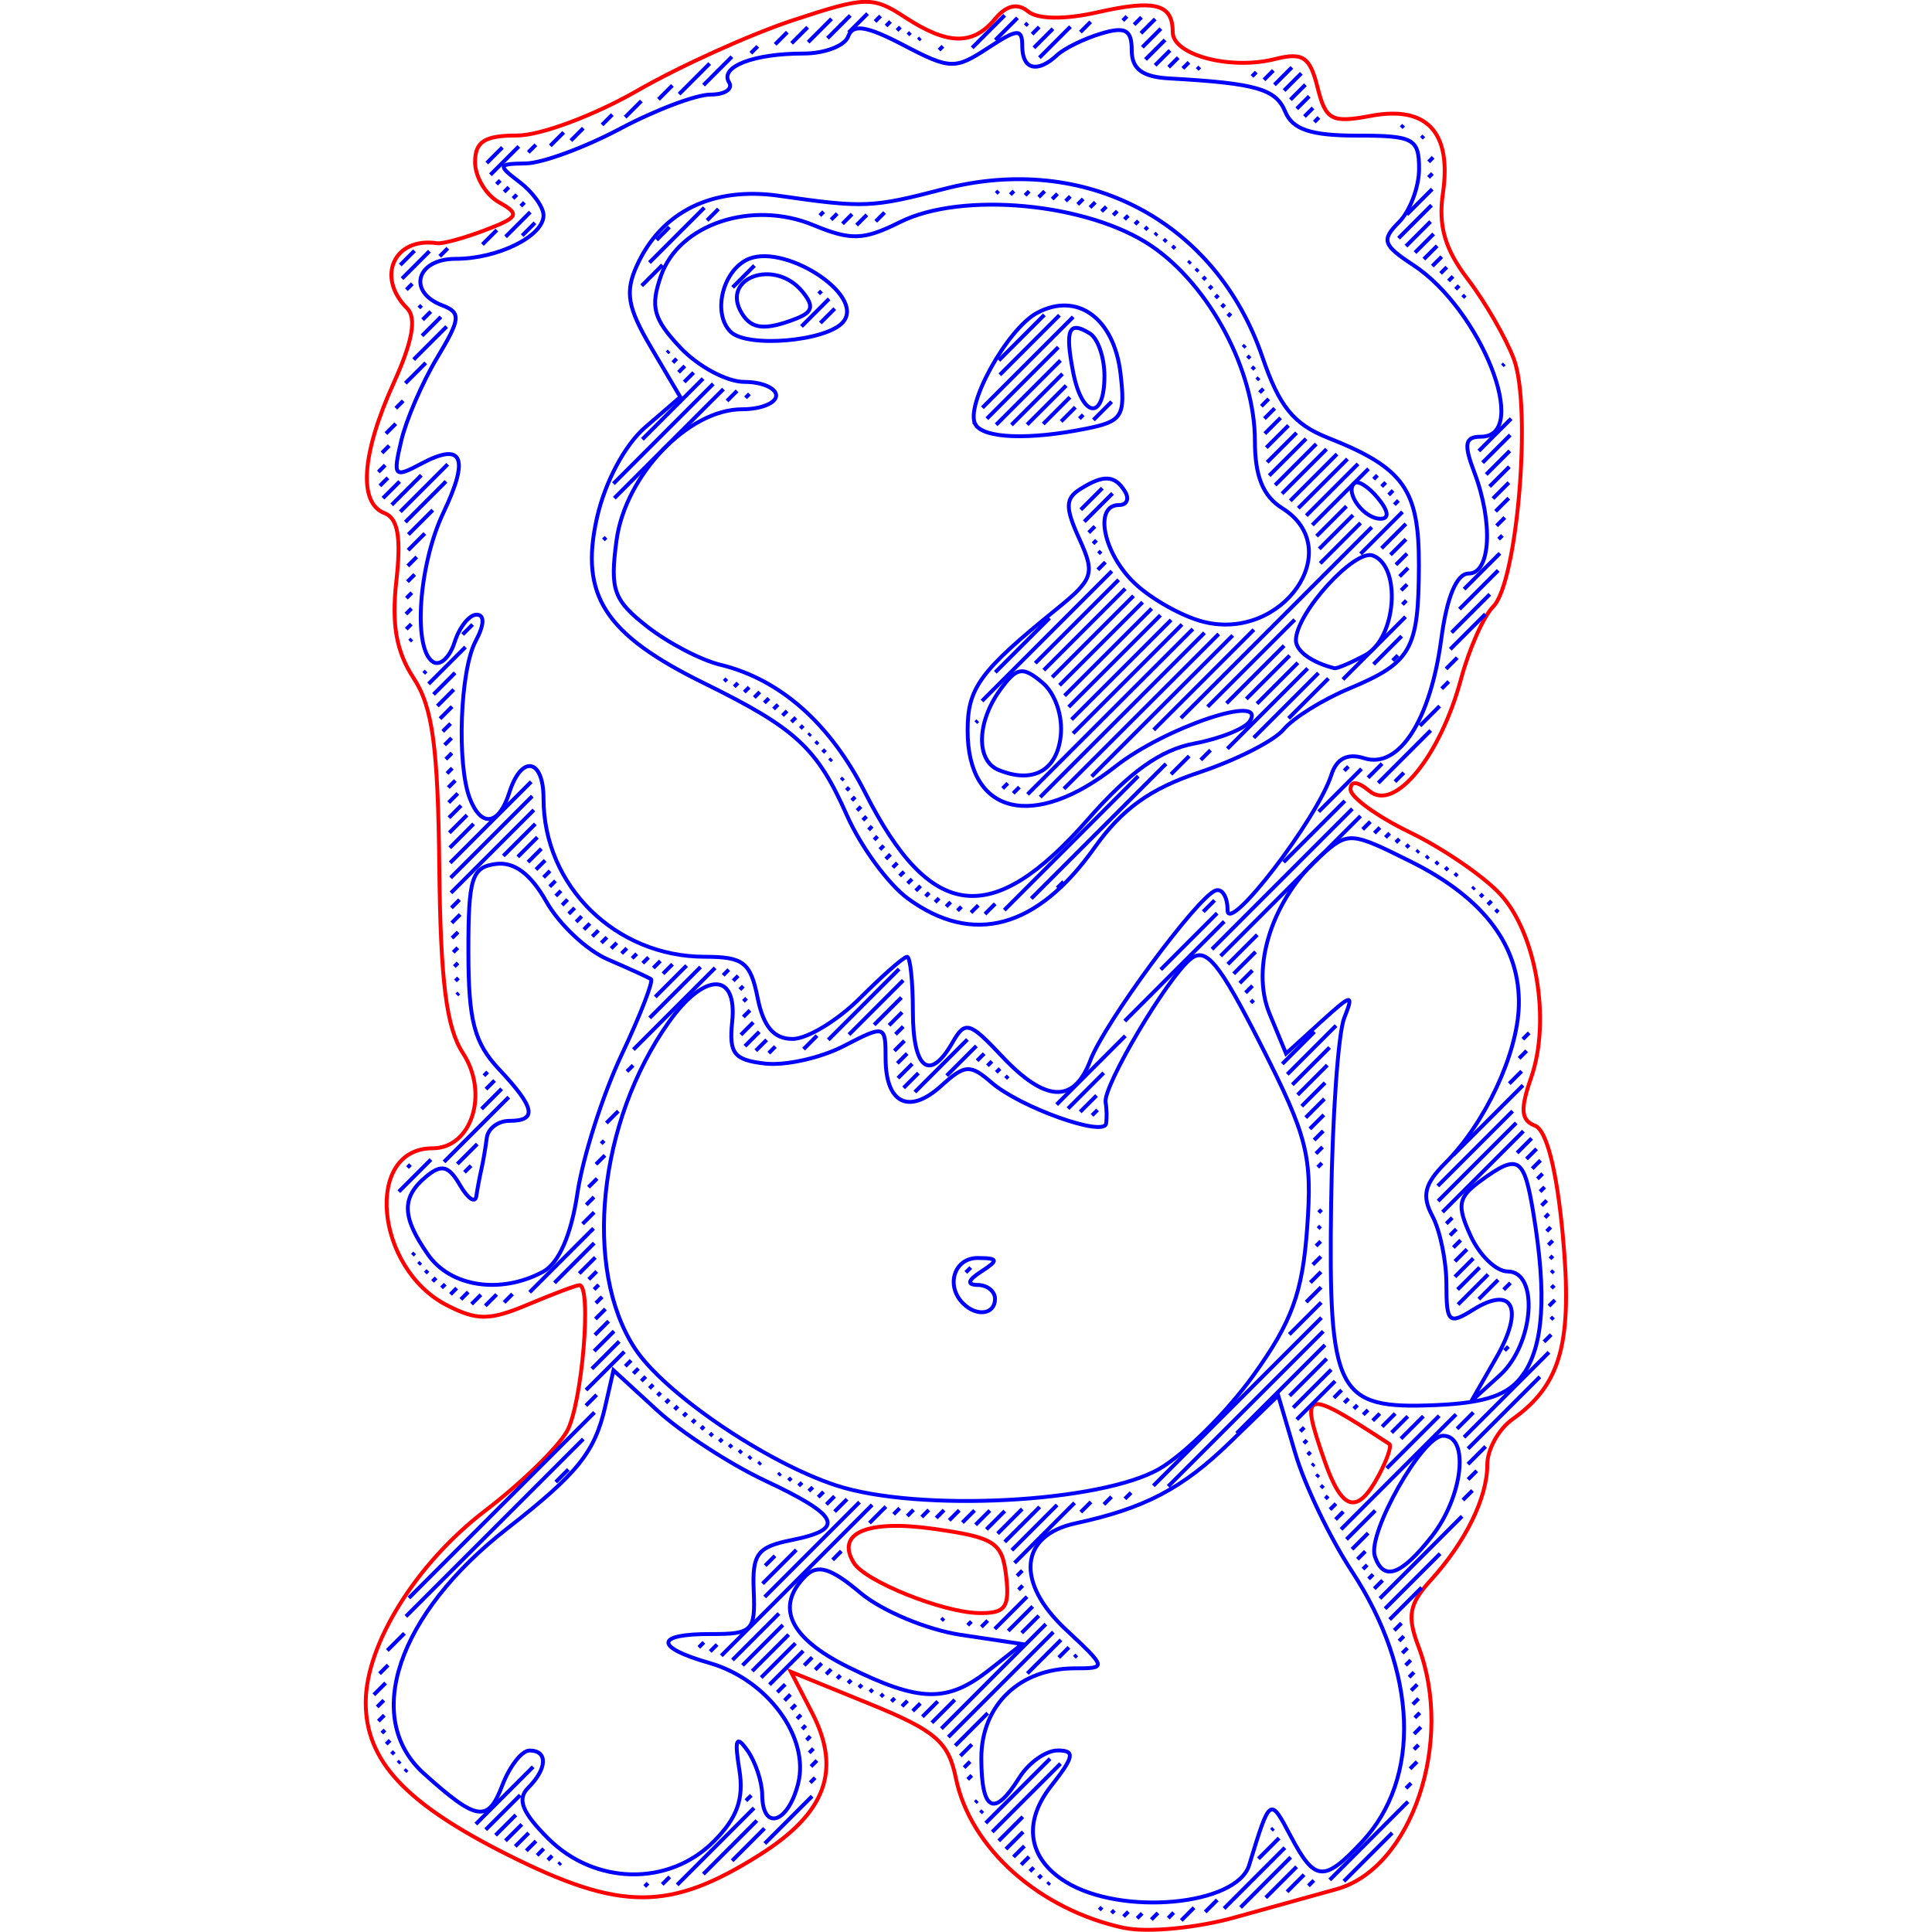 <?xml version="1.0" encoding="UTF-8" standalone="no"?>
<!-- Created with Inkscape (http://www.inkscape.org/) -->

<svg
   xmlns:dc="http://purl.org/dc/elements/1.1/"
   xmlns:cc="http://creativecommons.org/ns#"
   xmlns:rdf="http://www.w3.org/1999/02/22-rdf-syntax-ns#"
   xmlns:svg="http://www.w3.org/2000/svg"
   xmlns="http://www.w3.org/2000/svg"
   xmlns:sodipodi="http://sodipodi.sourceforge.net/DTD/sodipodi-0.dtd"
   xmlns:inkscape="http://www.inkscape.org/namespaces/inkscape"
   width="50mm"
   height="50mm"
   viewBox="0 0 50 50"
   version="1.1"
   id="svg1586"
   inkscape:version="0.92.2 2405546, 2018-03-11"
   sodipodi:docname="50.svg">
  <sodipodi:namedview
     id="base"
     pagecolor="#ffffff"
     bordercolor="#666666"
     borderopacity="1.0"
     inkscape:pageopacity="0.0"
     inkscape:pageshadow="2"
     inkscape:zoom="3.3031093"
     inkscape:cx="76.67908"
     inkscape:cy="68.979071"
     inkscape:document-units="mm"
     inkscape:current-layer="layer1"
     showgrid="false"
     inkscape:window-width="1366"
     inkscape:window-height="703"
     inkscape:window-x="0"
     inkscape:window-y="0"
     inkscape:window-maximized="1" />
  <defs
     id="defs1580" />
  <g
     transform="translate(0,-247)"
     id="layer1"
     inkscape:groupmode="layer"
     inkscape:label="Layer 1">
    <g
       id="g940"
       transform="translate(-4.708,-3.0805389e-4)">
      <path
         id="path916"
         d="m 33.822,296.9 c -2.205,-0.467 -4.005,-2.064 -4.377,-3.885 -0.192,-0.94 -0.525,-1.226 -2.247,-1.926 l -2.021,-0.822 0.545,1.055 c 0.769,1.488 0.363,2.596 -1.348,3.677 -2.329,1.471 -3.6,1.472 -6.526,0.003 -2.651,-1.331 -3.675,-2.429 -3.675,-3.941 0,-1.504 1.308,-3.602 3.096,-4.967 0.926,-0.706 1.877,-1.631 2.113,-2.054 0.389,-0.695 0.649,-3.78 0.319,-3.78 -0.075,0 -0.669,0.224 -1.321,0.498 -1.002,0.422 -1.327,0.424 -2.115,0.017 -1.855,-0.96 -2.133,-4.057 -0.364,-4.057 1.015,0 1.468,-1.42 0.787,-2.464 -0.427,-0.654 -0.579,-1.846 -0.611,-4.812 -0.034,-3.113 -0.173,-4.142 -0.665,-4.893 -0.449,-0.685 -0.573,-1.387 -0.446,-2.517 0.127,-1.128 0.041,-1.619 -0.309,-1.753 -0.682,-0.262 -0.591,-1.535 0.241,-3.369 0.486,-1.073 0.596,-1.681 0.346,-1.93 -0.812,-0.813 -0.335,-1.851 0.774,-1.685 0.139,0.021 0.697,-0.131 1.239,-0.337 0.874,-0.332 0.915,-0.415 0.366,-0.722 -0.341,-0.191 -0.62,-0.658 -0.62,-1.038 0,-0.535 0.245,-0.691 1.091,-0.691 0.6,0 1.994,-0.52 3.098,-1.155 1.104,-0.635 2.915,-1.455 4.025,-1.823 1.886,-0.624 2.077,-0.63 2.908,-0.085 1.106,0.725 1.761,0.738 2.334,0.047 0.294,-0.354 0.582,-0.421 0.852,-0.197 0.25,0.207 0.944,0.218 1.792,0.026 1.501,-0.339 1.955,-0.22 1.955,0.512 0,0.592 1.491,0.987 2.64,0.698 0.73,-0.183 0.908,-0.065 1.108,0.732 0.213,0.85 0.36,0.928 1.382,0.736 1.449,-0.272 2.095,0.424 1.862,2.008 -0.123,0.84 0.051,1.442 0.643,2.218 0.447,0.586 0.983,1.514 1.191,2.062 0.471,1.239 0.093,5.787 -0.532,6.413 -0.247,0.247 -0.622,1.09 -0.833,1.874 -0.537,1.996 -1.715,3.442 -2.364,2.903 -0.312,-0.259 -0.495,-0.275 -0.495,-0.045 0,0.201 0.69,0.7 1.534,1.109 0.844,0.409 1.892,1.124 2.33,1.591 0.941,1.003 1.327,3.274 0.809,4.761 -0.286,0.82 -0.263,1.101 0.101,1.241 0.299,0.115 0.561,1.14 0.717,2.814 0.261,2.789 -0.037,3.886 -1.3,4.783 -0.359,0.255 -0.652,0.783 -0.652,1.174 0,0.858 -0.558,1.996 -1.472,3.002 -0.552,0.608 -0.608,0.919 -0.31,1.705 0.935,2.46 -0.176,5.747 -2.124,6.282 -0.481,0.132 -1.671,0.462 -2.644,0.734 -0.974,0.271 -2.248,0.392 -2.832,0.269 z"
         style="fill:none;stroke:#ff0000;stroke-width:0.1;stroke-miterlimit:4;stroke-dasharray:none"
         inkscape:connector-curvature="0" />
      <path
         id="path914"
         d="m 37.036,295.268 c 0.541,-1.769 0.537,-1.766 1.073,-0.752 0.626,1.185 0.86,1.205 1.841,0.16 1.55,-1.651 1.448,-4.414 -0.259,-7.016 -0.562,-0.856 -1.22,-2.229 -1.462,-3.051 l -0.441,-1.494 -1.246,1.21 c -1.235,1.2 -2.208,1.71 -4.005,2.1 -1.441,0.313 -1.552,1.526 -0.251,2.742 1.067,0.997 1.07,1.01 0.236,1.01 -1.425,0 -2.417,0.953 -2.417,2.322 0,1.379 0.331,1.551 0.98,0.511 0.243,-0.39 0.691,-0.708 0.996,-0.708 0.458,0 0.429,0.159 -0.172,0.923 -0.739,0.94 -0.596,1.875 0.38,2.478 1.438,0.889 4.427,0.615 4.748,-0.435 z"
         style="fill:none;stroke:#0000ff;stroke-width:0.1;stroke-miterlimit:4;stroke-dasharray:none"
         inkscape:connector-curvature="0" />
      <path
         id="path912"
         d="m 23.178,294.659 c 0.609,-0.609 0.786,-1.105 0.664,-1.859 -0.129,-0.797 -0.081,-0.909 0.21,-0.497 0.207,0.292 0.379,0.81 0.382,1.151 0.008,0.948 0.671,0.737 0.93,-0.296 0.301,-1.198 -0.793,-2.688 -2.288,-3.117 -1.44,-0.413 -1.424,-0.756 0.036,-0.752 1.065,0.003 1.147,-0.079 1.102,-1.111 -0.042,-0.961 0.092,-1.143 0.974,-1.319 1.414,-0.283 1.264,-0.626 -0.674,-1.537 -0.917,-0.431 -2.176,-1.251 -2.798,-1.821 l -1.131,-1.038 -0.214,0.936 c -0.271,1.187 -0.708,1.731 -2.549,3.169 -2.826,2.207 -3.737,4.896 -2.145,6.33 1.371,1.235 1.66,1.28 2.028,0.313 0.19,-0.499 0.508,-0.907 0.707,-0.907 0.478,0 0.462,0.468 -0.035,0.964 -0.294,0.294 -0.16,0.635 0.515,1.31 1.208,1.209 3.123,1.245 4.285,0.082 z"
         style="fill:none;stroke:#0000ff;stroke-width:0.1;stroke-miterlimit:4;stroke-dasharray:none"
         inkscape:connector-curvature="0" />
      <path
         id="path910"
         d="m 30.311,290.217 0.85,-0.669 -1.589,-0.238 c -0.874,-0.131 -2.042,-0.62 -2.597,-1.087 -0.763,-0.643 -1.108,-0.749 -1.418,-0.439 -0.796,0.796 -0.42,1.606 1.095,2.356 1.856,0.919 2.57,0.934 3.659,0.077 z"
         style="fill:none;stroke:#0000ff;stroke-width:0.1;stroke-miterlimit:4;stroke-dasharray:none"
         inkscape:connector-curvature="0" />
      <path
         id="path908"
         d="m 30.747,287.789 c -0.101,-0.873 -0.29,-0.997 -1.872,-1.222 -1.725,-0.245 -2.548,0.106 -2.068,0.883 0.294,0.476 2.299,1.28 3.232,1.296 0.688,0.012 0.802,-0.143 0.708,-0.958 z"
         style="fill:none;stroke:#ff0000;stroke-width:0.1;stroke-miterlimit:4;stroke-dasharray:none"
         inkscape:connector-curvature="0" />
      <path
         id="path906"
         d="m 41.761,286.764 c 0.809,-1.029 0.986,-2.61 0.291,-2.606 -0.535,0.004 -1.961,2.525 -1.763,3.118 0.22,0.659 0.675,0.501 1.472,-0.512 z"
         style="fill:none;stroke:#0000ff;stroke-width:0.1;stroke-miterlimit:4;stroke-dasharray:none"
         inkscape:connector-curvature="0" />
      <path
         id="path904"
         d="m 34.72,285.009 c 0.655,-0.383 1.748,-1.472 2.429,-2.419 0.995,-1.387 1.267,-2.131 1.388,-3.808 0.135,-1.868 0.011,-2.36 -1.189,-4.726 -1.093,-2.154 -1.431,-2.566 -1.834,-2.232 -0.618,0.513 -2.266,3.299 -2.193,3.706 0.03,0.166 0.035,0.413 0.012,0.549 -0.06,0.353 -2.225,-0.423 -2.963,-1.061 -0.556,-0.481 -0.69,-0.472 -1.305,0.085 -0.836,0.757 -1.438,0.456 -1.438,-0.718 0,-0.861 -0.016,-0.865 -1.086,-0.312 -0.597,0.309 -1.513,0.512 -2.036,0.452 -0.804,-0.093 -0.934,-0.259 -0.848,-1.084 0.135,-1.293 -0.715,-1.289 -1.637,0.007 -1.833,2.576 -2.231,6.388 -0.881,8.45 0.759,1.159 3.392,2.951 5.212,3.546 2.124,0.695 6.855,0.449 8.37,-0.436 z"
         style="fill:none;stroke:#0000ff;stroke-width:0.1;stroke-miterlimit:4;stroke-dasharray:none"
         inkscape:connector-curvature="0" />
      <path
         id="path902"
         d="m 29.632,280.732 c -0.461,-0.461 -0.227,-1.181 0.384,-1.175 0.529,0.005 0.542,0.055 0.089,0.349 -0.354,0.229 -0.384,0.345 -0.089,0.349 0.243,0.003 0.443,0.165 0.443,0.36 0,0.403 -0.474,0.471 -0.826,0.118 z"
         style="fill:none;stroke:#0000ff;stroke-width:0.1;stroke-miterlimit:4;stroke-dasharray:none"
         inkscape:connector-curvature="0" />
      <path
         id="path900"
         d="m 40.387,285.188 c 0.217,-0.406 0.342,-0.773 0.278,-0.816 -2.224,-1.458 -2.327,-1.431 -1.676,0.439 0.453,1.3 0.847,1.406 1.398,0.377 z"
         style="fill:none;stroke:#ff0000;stroke-width:0.1;stroke-miterlimit:4;stroke-dasharray:none"
         inkscape:connector-curvature="0" />
      <path
         id="path898"
         d="m 44.123,282.582 c 0.534,-0.763 0.618,-2.069 0.269,-4.181 -0.242,-1.467 -0.388,-1.556 -1.373,-0.836 -0.578,0.423 -0.614,0.623 -0.252,1.417 0.232,0.508 0.663,0.924 0.96,0.924 0.819,0 0.678,1.889 -0.201,2.685 l -0.739,0.669 0.644,-1.123 c 0.73,-1.272 0.434,-1.886 -0.598,-1.241 -0.63,0.394 -0.692,0.335 -0.692,-0.657 0,-0.599 -0.163,-1.393 -0.362,-1.766 -0.281,-0.526 -0.206,-0.833 0.335,-1.375 1.03,-1.031 1.866,-2.818 1.901,-4.065 0.043,-1.533 -0.889,-2.782 -2.78,-3.727 -1.576,-0.787 -1.633,-0.791 -2.351,-0.152 -1.248,1.112 -1.819,2.877 -1.32,4.081 l 0.427,1.032 0.892,-0.812 c 0.817,-0.743 0.869,-0.752 0.612,-0.104 -0.154,0.39 -0.306,2.541 -0.337,4.781 -0.069,4.952 0.135,5.344 2.716,5.232 1.294,-0.056 1.882,-0.262 2.248,-0.785 z"
         style="fill:none;stroke:#0000ff;stroke-width:0.1;stroke-miterlimit:4;stroke-dasharray:none"
         inkscape:connector-curvature="0" />
      <path
         id="path896"
         d="m 18.757,279.916 c 0.413,-0.221 0.733,-0.95 0.895,-2.037 0.139,-0.931 0.652,-2.539 1.14,-3.574 0.488,-1.035 0.832,-1.919 0.763,-1.965 -0.069,-0.046 -0.57,-0.274 -1.115,-0.509 -0.544,-0.234 -1.261,-0.908 -1.593,-1.497 -0.406,-0.72 -0.835,-1.039 -1.311,-0.974 -0.622,0.085 -0.708,0.364 -0.706,2.284 0.002,1.777 0.151,2.346 0.797,3.033 0.929,0.989 0.997,1.331 0.263,1.331 -0.292,0 -0.555,0.199 -0.585,0.443 -0.03,0.243 -0.091,0.602 -0.136,0.797 -0.045,0.195 -0.105,0.514 -0.134,0.708 -0.028,0.195 -0.219,0.066 -0.423,-0.285 -0.294,-0.505 -0.477,-0.552 -0.874,-0.222 -0.647,0.537 -0.635,1.047 0.049,2.023 0.585,0.836 1.877,1.029 2.971,0.443 z"
         style="fill:none;stroke:#0000ff;stroke-width:0.1;stroke-miterlimit:4;stroke-dasharray:none"
         inkscape:connector-curvature="0" />
      <path
         id="path894"
         d="m 32.925,274.445 c 0.368,-0.97 2.76,-4.217 3.238,-4.397 0.172,-0.065 0.314,0.162 0.314,0.505 0,0.662 2.324,-2.366 2.687,-3.501 0.135,-0.423 0.419,-0.566 0.852,-0.428 0.895,0.284 1.713,-0.982 1.992,-3.086 0.145,-1.091 0.398,-1.695 0.71,-1.695 0.569,0 0.639,-1.32 0.14,-2.633 -0.274,-0.721 -0.237,-0.908 0.177,-0.908 1.3,0 0.001,-3.293 -1.753,-4.443 -0.786,-0.515 -0.831,-0.647 -0.371,-1.107 0.287,-0.287 0.522,-0.909 0.522,-1.382 0,-0.784 -0.142,-0.86 -1.605,-0.86 -1.195,0 -1.669,-0.158 -1.859,-0.62 -0.241,-0.588 -0.75,-0.734 -2.998,-0.86 -0.701,-0.039 -0.974,-0.243 -0.974,-0.728 0,-0.533 -0.165,-0.623 -0.797,-0.432 -0.438,0.132 -0.948,0.382 -1.133,0.555 -0.509,0.476 -0.903,0.378 -0.903,-0.225 0,-0.47 -0.115,-0.464 -0.898,0.049 -0.843,0.553 -0.975,0.548 -2.174,-0.08 -0.956,-0.501 -1.316,-0.557 -1.433,-0.226 -0.086,0.243 -0.608,0.443 -1.16,0.443 -1.292,0 -2.173,0.342 -1.924,0.745 0.108,0.174 -0.108,0.317 -0.48,0.317 -0.372,0 -1.425,0.398 -2.341,0.885 -0.916,0.487 -2.015,0.891 -2.442,0.897 -0.722,0.011 -0.733,0.045 -0.158,0.482 0.341,0.259 0.62,0.647 0.62,0.862 0,0.54 -1.184,1.125 -2.278,1.125 -1.009,0 -1.256,0.853 -0.348,1.202 0.497,0.191 0.482,0.344 -0.132,1.366 -0.38,0.633 -0.797,1.598 -0.925,2.144 -0.218,0.925 -0.183,0.965 0.516,0.591 1.073,-0.574 1.258,-0.166 0.576,1.266 -0.644,1.352 -0.795,3.537 -0.266,3.864 0.181,0.112 0.43,-0.118 0.555,-0.51 0.124,-0.392 0.381,-0.714 0.569,-0.714 0.213,0 0.204,0.26 -0.024,0.685 -0.402,0.751 -0.492,3.18 -0.152,4.067 0.295,0.769 0.754,0.703 1.024,-0.148 0.313,-0.986 0.885,-0.887 0.885,0.154 0,2.26 1.865,4.092 4.169,4.095 1.005,0.001 1.188,0.143 1.372,1.064 0.149,0.745 0.419,1.063 0.903,1.063 0.38,0 1.169,-0.478 1.753,-1.063 0.584,-0.584 1.129,-1.063 1.212,-1.063 0.082,0 0.15,0.638 0.15,1.417 0,1.495 0.435,1.832 1.028,0.797 0.325,-0.566 0.435,-0.535 1.271,0.354 1.129,1.201 1.866,1.239 2.292,0.118 z"
         style="fill:none;stroke:#0000ff;stroke-width:0.1;stroke-miterlimit:4;stroke-dasharray:none"
         inkscape:connector-curvature="0" />
      <path
         id="path892"
         d="m 28.209,270.258 c -0.509,-0.371 -1.221,-1.341 -1.582,-2.155 -0.776,-1.751 -1.315,-2.249 -3.709,-3.427 -2.558,-1.259 -3.211,-2.268 -2.762,-4.269 0.208,-0.93 0.722,-1.894 1.255,-2.353 l 0.903,-0.779 -0.754,-1.279 c -0.613,-1.039 -0.682,-1.437 -0.369,-2.124 0.638,-1.402 1.967,-2.052 3.687,-1.803 2.185,0.315 2.4,0.306 4.246,-0.175 3.67,-0.958 7.055,0.826 8.256,4.35 0.433,1.271 0.809,1.736 1.686,2.083 1.974,0.781 2.368,1.333 2.363,3.307 -0.007,2.183 -0.194,2.513 -1.805,3.187 -0.69,0.288 -1.454,0.764 -1.696,1.057 -0.243,0.293 -1.224,0.792 -2.181,1.11 -1.271,0.422 -2.003,0.949 -2.716,1.954 -1.482,2.088 -3.14,2.541 -4.819,1.318 z"
         style="fill:none;stroke:#0000ff;stroke-width:0.1;stroke-miterlimit:4;stroke-dasharray:none"
         inkscape:connector-curvature="0" />
      <path
         id="path890"
         d="m 32.864,268.205 c 1.075,-1.224 1.88,-1.8 2.748,-1.962 0.675,-0.127 1.325,-0.389 1.444,-0.582 0.449,-0.726 -2.201,0.168 -3.479,1.174 -2.119,1.668 -3.827,1.254 -3.827,-0.928 0,-1.105 0.312,-1.532 2.288,-3.132 0.972,-0.787 1.016,-0.922 0.601,-1.833 -0.364,-0.799 -0.362,-1.038 0.013,-1.276 0.612,-0.389 0.905,-0.376 1.169,0.051 0.12,0.195 0.05,0.354 -0.156,0.354 -0.663,0 -0.4,1.27 0.422,2.037 0.438,0.409 1.236,0.853 1.773,0.986 2.051,0.509 3.712,-1.892 2.033,-2.941 -0.499,-0.312 -0.708,-0.826 -0.708,-1.744 0,-1.819 -1.172,-4.024 -2.683,-5.047 -1.638,-1.109 -4.894,-1.417 -6.502,-0.614 -0.942,0.47 -1.266,0.481 -2.242,0.078 -1.585,-0.656 -3.475,-0.029 -3.943,1.308 -0.283,0.808 -0.2,1.117 0.497,1.859 0.46,0.49 1.207,0.891 1.66,0.891 0.453,0 0.823,0.159 0.823,0.354 0,0.195 -0.396,0.354 -0.879,0.354 -1.394,0 -3.026,1.704 -3.253,3.397 -0.171,1.277 -0.078,1.54 0.787,2.221 0.54,0.425 1.394,0.872 1.898,0.994 1.547,0.373 2.842,1.517 3.751,3.312 1.691,3.338 3.274,3.528 5.766,0.689 z"
         style="fill:none;stroke:#0000ff;stroke-width:0.1;stroke-miterlimit:4;stroke-dasharray:none"
         inkscape:connector-curvature="0" />
      <path
         id="path888"
         d="m 29.954,257.989 c -0.289,-0.468 0.817,-2.475 1.593,-2.891 1.04,-0.557 1.993,0.136 2.16,1.57 0.129,1.108 0.048,1.238 -0.89,1.426 -1.483,0.297 -2.642,0.254 -2.864,-0.105 z"
         style="fill:none;stroke:#0000ff;stroke-width:0.1;stroke-miterlimit:4;stroke-dasharray:none"
         inkscape:connector-curvature="0" />
      <path
         id="path886"
         d="m 33.291,256.728 c 0,-0.475 -0.17,-0.97 -0.378,-1.098 -0.546,-0.338 -0.646,-0.111 -0.435,0.989 0.232,1.206 0.813,1.284 0.813,0.109 z"
         style="fill:none;stroke:#0000ff;stroke-width:0.1;stroke-miterlimit:4;stroke-dasharray:none"
         inkscape:connector-curvature="0" />
      <path
         id="path884"
         d="m 23.614,255.585 c -0.457,-0.458 -0.229,-1.514 0.401,-1.851 0.921,-0.493 3.101,0.891 2.515,1.597 -0.415,0.501 -2.489,0.682 -2.916,0.254 z"
         style="fill:none;stroke:#0000ff;stroke-width:0.1;stroke-miterlimit:4;stroke-dasharray:none"
         inkscape:connector-curvature="0" />
      <path
         id="path882"
         d="m 25.305,255.249 c 0.44,-0.169 0.477,-0.329 0.163,-0.708 -0.718,-0.866 -2.127,-0.348 -1.559,0.573 0.253,0.409 0.597,0.442 1.396,0.136 z"
         style="fill:none;stroke:#0000ff;stroke-width:0.1;stroke-miterlimit:4;stroke-dasharray:none"
         inkscape:connector-curvature="0" />
      <path
         id="path880"
         d="m 32.158,266.059 c 0.061,-0.528 -0.141,-1.118 -0.481,-1.4 -0.507,-0.421 -0.655,-0.395 -1.08,0.187 -0.612,0.838 -0.636,1.837 -0.05,2.079 0.882,0.364 1.507,0.029 1.611,-0.865 z"
         style="fill:none;stroke:#0000ff;stroke-width:0.1;stroke-miterlimit:4;stroke-dasharray:none"
         inkscape:connector-curvature="0" />
      <path
         id="path878"
         d="m 40.04,263.955 c 0.802,-0.429 0.946,-2.291 0.199,-2.577 -0.47,-0.181 -1.993,1.494 -1.993,2.192 0,0.28 0.41,0.577 0.997,0.724 0.061,0.015 0.42,-0.137 0.797,-0.339 z"
         style="fill:none;stroke:#0000ff;stroke-width:0.1;stroke-miterlimit:4;stroke-dasharray:none"
         inkscape:connector-curvature="0" />
      <path
         id="path1520"
         d="m 40.364,259.886 c -0.246,-0.297 -0.521,-0.467 -0.61,-0.378 -0.246,0.246 0.253,0.918 0.681,0.918 0.235,0 0.208,-0.203 -0.071,-0.54 z"
         style="fill:none;stroke:#0000ff;stroke-width:0.1;stroke-miterlimit:4;stroke-dasharray:none"
         inkscape:connector-curvature="0" />
      <path
         id="path862"
         style="fill:none;stroke:#0000ff;stroke-width:0.1"
         d="m 17.709,250.816 -0.403,0.403 m 0.094,0.305 0.735,-0.735 m -2.7,2.7 -0.369,0.369 m 3.314,-2.915 0.196,-0.196 m -0.922,0.922 -0.097,0.097 m -2.444,2.444 0.709,-0.709 m 3.474,-3.075 -0.347,0.347 m -1.194,1.194 0.121,-0.121 m -1.579,1.579 -0.208,0.208 m -0.864,0.864 0.153,-0.153 m 4.425,-4.026 -0.32,0.32 m -1.498,1.498 0.098,-0.098 m 2.471,-2.072 -0.265,0.265 m -2.103,2.103 0.094,-0.094 m -0.714,0.714 -0.373,0.373 m -1.643,1.643 0.068,-0.068 m 5.687,-5.287 -0.418,0.418 m -3.095,3.095 0.638,-0.638 m -2.574,2.574 -0.211,0.211 m 6.104,-5.704 0.36,-0.36 m -3.556,3.556 -0.331,0.331 m -2.592,2.592 0.488,-0.488 m 6.956,-6.557 -0.791,0.791 m -6.87,6.87 0.853,-0.853 m 7.384,-6.985 -0.735,0.735 m -7.715,7.715 0.526,-0.526 m 8.592,-8.193 -0.178,0.178 m -9.188,9.188 0.191,-0.191 m 9.941,-9.541 -0.315,0.315 m -10.074,10.074 0.256,-0.256 m 10.659,-10.26 -0.415,0.415 m -10.601,10.601 0.187,-0.187 m 11.447,-11.048 -0.605,0.605 m -11.123,11.123 0.177,-0.177 m 12.036,-11.637 -0.589,0.589 m -11.584,11.584 0.207,-0.207 m 12.413,-12.014 -0.49,0.49 m -12.05,12.05 0.431,-0.431 m 12.446,-12.047 -0.142,0.142 m -5.654,5.654 0.332,-0.332 m -6.421,6.421 -0.765,0.765 m 12.792,-12.393 0.114,-0.114 m -4.818,4.818 -1.42,1.42 m -6.448,6.448 1.228,-1.228 m 11.715,-11.315 -0.087,0.087 m -4.916,4.916 0.294,-0.294 m -1.449,1.449 -0.536,0.536 m -6.117,6.117 1.052,-1.052 m 12.018,-11.619 -0.063,0.063 m -12.93,12.93 0.632,-0.632 m 12.619,-12.22 -0.052,0.052 m -13.206,13.206 0.433,-0.433 m -0.209,0.608 -0.232,0.232 m 13.75,-13.351 0.099,-0.099 m -13.67,13.67 -0.188,0.188 m -0.026,0.425 0.14,-0.14 m 15.343,-14.944 -0.842,0.842 m -6.199,6.199 0.564,-0.564 m -2.209,2.209 -0.05,0.05 m -6.759,6.759 0.143,-0.143 m 15.684,-15.285 -0.574,0.574 m -4.541,4.541 0.098,-0.098 m -3.804,3.804 -0.099,0.099 m -6.899,6.899 0.13,-0.13 m 15.953,-15.554 -0.064,0.064 m -5.024,5.024 0.158,-0.158 m -3.944,3.944 -0.163,0.163 m -6.958,6.958 0.055,-0.055 m 16.238,-15.839 -0.185,0.185 m -4.907,4.907 0.248,-0.248 m -4.1,4.1 -0.243,0.243 m 9.049,-8.649 0.491,-0.491 m -4.814,4.814 -0.266,0.266 m -5.544,5.544 1.571,-1.571 m 9.508,-9.109 -0.803,0.803 m -4.236,4.236 0.229,-0.229 m -4.435,4.435 -2.583,2.583 m -3.902,3.902 0.257,-0.257 m -1.203,1.203 -0.062,0.062 m 16.995,-16.596 0.266,-0.266 m -6.966,6.966 -0.073,0.073 m -5.288,5.288 2.823,-2.823 m -6.676,6.676 -0.954,0.954 m 9.65,-9.251 0.714,-0.714 m -2.381,2.381 -0.26,0.26 m -7.595,7.595 0.557,-0.557 m 17.388,-16.989 -0.107,0.107 m -7.827,7.827 0.372,-0.372 m -2.208,2.208 -0.1,0.1 m -3.679,3.679 0.068,-0.068 m -3.94,3.94 -0.426,0.426 m 18.033,-17.634 0.191,-0.191 m -17.842,17.841 -0.312,0.312 m 18.138,-17.738 0.37,-0.37 m -18.235,18.235 -0.202,0.202 m 18.105,-17.706 0.48,-0.48 m -4.2,4.2 -0.062,0.062 m -14.275,14.275 0.179,-0.179 m 18.466,-18.067 -0.506,0.506 m -3.498,3.498 0.092,-0.092 m -14.545,14.545 -0.157,0.157 m 18.356,-17.957 0.385,-0.385 m -3.644,3.644 -0.105,0.105 m -14.962,14.962 0.136,-0.136 m 18.788,-18.389 -0.247,0.247 m -3.363,3.363 0.153,-0.153 m -15.252,15.252 -0.181,0.181 m 19.01,-18.611 0.157,-0.157 m -3.401,3.401 -0.137,0.137 m -15.619,15.619 0.236,-0.236 m 19.201,-18.802 -0.066,0.066 m -3.404,3.404 0.121,-0.121 m -15.767,15.767 -0.313,0.313 M 32.599,252.29 l 0.141,-0.141 m -15.946,15.946 -0.457,0.457 m 16.581,-16.182 0.136,-0.136 M 16.965,268.323 16.348,268.941 m 16.869,-16.47 0.122,-0.122 m -14.883,14.883 -2.098,2.098 m 20.751,-20.352 0.11,-0.11 m -3.596,3.596 -0.105,0.105 m -17.149,17.149 2.114,-2.114 m 19.179,-18.78 -0.242,0.242 m -3.611,3.611 0.098,-0.098 m -15.383,15.383 -2.145,2.145 m 21.311,-20.912 0.451,-0.451 m -3.972,3.972 -0.088,0.088 m -3.523,3.523 1.178,-1.178 m -13.174,13.174 -0.828,0.828 m -1.344,1.344 0.21,-0.21 m 21.786,-21.387 -0.446,0.446 m -3.601,3.601 0.072,-0.072 m -2.285,2.285 -1.542,1.542 m -12.476,12.476 0.508,-0.508 m -1.999,1.999 -0.217,0.217 m 21.704,-21.304 0.388,-0.388 m -3.84,3.84 -0.055,0.055 m -4.465,4.465 2.35,-2.35 m -13.763,13.763 -0.346,0.346 m -1.966,1.966 0.155,-0.155 m 22.028,-21.629 -0.322,0.322 m -3.44,3.44 0.065,-0.065 m -2.795,2.795 -1.85,1.85 m -6.798,6.798 0.068,-0.068 m -4.702,4.702 -0.237,0.237 m -2.141,2.141 0.117,-0.117 m 22.133,-21.734 -0.221,0.221 m -3.417,3.417 0.066,-0.067 m -2.963,2.963 -1.665,1.665 m -6.779,6.779 0.096,-0.096 m -4.863,4.863 -0.167,0.167 m -2.309,2.309 0.094,-0.094 m 22.281,-21.881 -0.118,0.118 m -7.838,7.838 1.32,-1.32 m -8.11,8.11 -0.125,0.125 m -5.036,5.036 0.15,-0.15 m -2.512,2.512 -0.077,0.077 m 18.969,-18.57 0.054,-0.054 m -3.217,3.217 -1.01,1.01 m -7.062,7.062 0.143,-0.143 m -5.147,5.147 -0.133,0.133 m -2.561,2.561 0.051,-0.051 m 19.136,-18.737 -0.06,0.06 m -3.952,3.952 0.692,-0.692 m -7.792,7.792 -0.117,0.117 m -5.234,5.234 0.143,-0.143 m 16.515,-16.116 -0.072,0.072 m -3.669,3.669 0.367,-0.367 m -7.696,7.696 -0.114,0.114 m -5.302,5.302 0.154,-0.154 m 16.495,-16.096 -0.074,0.074 m -3.359,3.359 0.099,-0.099 m -7.665,7.665 -0.118,0.118 m -5.34,5.34 0.144,-0.144 m 16.476,-16.077 -0.076,0.075 m -3.156,3.156 0.471,-0.471 m -8.173,8.173 -0.115,0.115 m -5.371,5.371 0.156,-0.156 m 21.058,-20.659 -0.062,0.062 m -4.647,4.647 0.077,-0.077 m -10.905,10.905 -0.075,0.075 m -5.383,5.383 0.158,-0.158 m 16.368,-15.969 -0.079,0.079 m -10.849,10.849 0.051,-0.051 m -5.271,5.271 -0.145,0.145 m 21.223,-20.824 0.062,-0.062 m -15.677,15.677 -0.061,0.061 m -5.293,5.293 0.146,-0.146 m -3.342,3.342 -0.097,0.097 m 8.767,-8.368 0.071,-0.071 m -5.139,5.139 -0.136,0.136 m -3.51,3.51 0.223,-0.223 m -2.177,2.177 -0.076,0.076 m 26.426,-26.027 0.117,-0.117 m -4.861,4.861 -0.057,0.057 m -4.201,4.201 0.557,-0.557 m -7.004,7.004 -0.054,0.054 m -5.11,5.11 0.118,-0.118 m -3.495,3.495 -0.521,0.521 m -2.139,2.139 0.83,-0.83 m 25.918,-25.519 -0.101,0.101 m -4.683,4.683 0.065,-0.065 m -3.56,3.56 -0.731,0.731 m -11.427,11.427 0.15,-0.15 m -3.617,3.617 -1.675,1.675 m 24.917,-24.518 0.657,-0.657 m -4.597,4.597 -0.068,0.068 m -4.224,4.224 0.16,-0.16 m -6.509,6.509 -0.057,0.057 m -4.862,4.862 0.181,-0.181 m -4.738,4.738 -0.515,0.515 m 24.358,-23.959 0.853,-0.853 m -4.464,4.464 -0.057,0.057 m -4.238,4.238 0.089,-0.089 m -6.398,6.398 -0.074,0.074 m -4.747,4.747 0.246,-0.246 m -5.214,5.214 -0.17,0.17 m 24.367,-23.968 0.635,-0.635 m -4.325,4.325 -0.1,0.1 m -4.169,4.169 0.066,-0.066 m -6.362,6.362 -0.09,0.09 m -5.085,5.085 0.811,-0.811 m 19.334,-18.935 -0.482,0.482 m -3.977,3.977 0.191,-0.191 m -4.226,4.226 -0.197,0.197 m -2.653,2.653 1.403,-1.403 m -4.881,4.881 -0.1,0.1 m -5.367,5.367 1.317,-1.317 m -7.399,7.399 -0.059,0.059 m 26.177,-25.778 0.344,-0.344 m -4.205,4.205 -0.266,0.266 m -7.308,7.308 3.36,-3.36 m -6.348,6.348 -0.097,0.097 m -5.937,5.937 2.115,-2.115 m -7.619,7.619 -0.056,0.056 m 26.236,-25.837 0.243,-0.243 m -4.171,4.171 -0.407,0.407 m -5.941,5.941 2.157,-2.157 m -3.645,3.645 -0.051,0.051 m -2.776,2.776 0.093,-0.093 m -3.71,3.71 -0.145,0.145 m -2.49,2.49 0.159,-0.159 m -5.31,5.31 -0.067,0.067 M 41.99,254.075 42.151,253.914 m -4.097,4.097 -0.574,0.574 m -5.758,5.758 2.107,-2.107 m -6.409,6.409 -0.09,0.09 m -3.647,3.647 0.129,-0.129 m -7.818,7.818 -0.091,0.091 m 26.292,-25.892 0.116,-0.116 m -4.048,4.048 -0.761,0.761 m -5.564,5.564 2.106,-2.106 m -6.464,6.464 -0.101,0.101 m -3.624,3.624 0.089,-0.089 m -3.235,3.235 -0.308,0.308 m -4.266,4.266 0.095,-0.095 m 26.24,-25.841 -0.091,0.091 m -4.824,4.824 0.953,-0.953 m -4.23,4.23 -2.149,2.149 m -4.496,4.496 0.121,-0.121 m -3.726,3.726 -0.08,0.08 m -3.682,3.682 0.076,-0.076 m -3.815,3.815 -0.161,0.161 m 26.197,-25.798 0.064,-0.064 m -3.855,3.855 -1.063,1.063 m -5.451,5.451 2.255,-2.255 m -6.583,6.583 -0.117,0.117 m -3.868,3.868 0.171,-0.171 m -3.753,3.753 -0.231,0.231 m -3.497,3.497 0.19,-0.19 m 22.213,-21.814 -1.152,1.152 m -5.521,5.521 2.376,-2.376 m -6.637,6.637 -0.112,0.112 m -4.11,4.11 0.321,-0.321 m -4.042,4.042 -0.224,0.224 m -3.025,3.025 0.242,-0.242 m 22.155,-21.756 -1.209,1.209 m -5.661,5.661 2.577,-2.577 m -4.227,4.227 -0.133,0.133 m -2.458,2.458 0.113,-0.113 m -3.953,3.953 -0.372,0.372 m -4.106,4.106 0.201,-0.201 m -2.52,2.52 -0.295,0.295 m 21.041,-20.642 1.274,-1.274 m -4.283,4.283 -2.82,2.82 m -1.548,1.548 0.159,-0.159 m -2.556,2.556 -0.126,0.126 m -4.138,4.138 0.279,-0.279 m -4.463,4.463 -0.3,0.3 m -2.031,2.031 0.217,-0.217 m 21.882,-21.483 -1.339,1.339 m -7.212,7.212 4.277,-4.277 m -6.824,6.824 -0.094,0.094 m -4.057,4.057 0.17,-0.17 m -4.705,4.705 -1.654,1.654 m 20.256,-19.857 1.453,-1.453 m -4.244,4.244 -4.251,4.251 m -2.72,2.72 0.103,-0.103 m -8.925,8.925 -1.029,1.029 m 21.199,-20.8 0.099,-0.099 m -0.801,0.801 -0.773,0.773 m -6.54,6.54 4.007,-4.007 m -6.938,6.938 -0.117,0.117 m -3.689,3.689 0.348,-0.348 m -5.738,5.738 -0.416,0.416 m 23.89,-23.491 0.05,-0.05 m -3.069,3.069 -0.105,0.105 m -1.614,1.614 0.873,-0.873 m -3.113,3.113 -3.651,3.651 m -3.472,3.472 0.102,-0.102 m -1.613,1.613 -1.833,1.833 m -6.199,6.199 0.206,-0.206 m 20.609,-20.21 -0.113,0.113 m -1.773,1.773 1.046,-1.046 m -2.762,2.762 -2.593,2.593 m -4.728,4.728 0.189,-0.189 m -1.943,1.943 -1.403,1.403 m -6.598,6.598 0.121,-0.121 m 20.697,-20.298 -0.107,0.107 m -5.524,5.524 4.94,-4.94 m -9.746,9.746 -0.265,0.265 m -2.867,2.867 0.706,-0.706 m -7.746,7.746 -0.162,0.162 m 19.79,-19.391 1.085,-1.085 m -2.789,2.789 -2.254,2.254 m -5.262,5.262 3.467,-3.467 m -6.112,6.112 -0.337,0.337 m -7.6,7.6 0.259,-0.259 m 23.441,-23.042 -0.837,0.837 m -2.518,2.518 0.631,-0.631 m -3.152,3.152 -1.491,1.491 m -5.052,5.052 3.486,-3.486 m -6.8,6.8 -0.2,0.2 m -7.781,7.781 0.356,-0.356 m 23.333,-22.934 -0.715,0.715 m -2.385,2.385 0.403,-0.403 m -3.01,3.01 -1.123,1.123 m -1.949,1.949 0.471,-0.471 m -3.252,3.252 -0.163,0.163 m -4.215,4.215 0.261,-0.261 m -7.516,7.516 -0.514,0.514 m 23.085,-22.686 0.61,-0.61 m -2.658,2.658 -0.288,0.288 m -3.596,3.596 1.059,-1.059 m -2.262,2.262 -0.252,0.252 m -7.852,7.852 0.253,-0.253 m -7.451,7.451 -0.708,0.708 m 23.233,-22.834 0.511,-0.511 m -2.619,2.619 -0.221,0.221 m -4.457,4.457 2.078,-2.078 m -10.233,10.233 -0.37,0.37 m -8.073,8.073 0.992,-0.992 m 22.891,-22.492 -0.412,0.412 m -2.376,2.376 0.155,-0.155 m -2.295,2.295 -1.674,1.674 m -9.061,9.061 0.382,-0.382 m -7.436,7.436 -0.15,0.15 m -1.019,1.019 0.278,-0.278 m 23.605,-23.206 -0.341,0.341 m -2.41,2.41 0.101,-0.101 m -2.016,2.016 -1.032,1.032 m -9.671,9.671 1.36,-1.36 m -8.515,8.515 -0.132,0.132 m -5.807,5.807 4.802,-4.802 m 23.559,-23.16 -0.213,0.213 m -3.977,3.977 1.622,-1.622 m -11.107,11.107 -0.769,0.769 m -7.903,7.903 0.115,-0.115 m -1.616,1.616 -4.591,4.591 m 28.279,-27.879 0.096,-0.096 m -2.606,2.606 -0.727,0.727 m -10.26,10.26 0.183,-0.183 m -8.565,8.565 -0.098,0.098 m -2.424,2.424 0.325,-0.325 m -4.241,4.241 -0.444,0.444 m 27.867,-27.468 0.927,-0.927 m -2.64,2.64 -0.135,0.135 m -10.486,10.486 0.114,-0.114 m -8.573,8.573 -0.08,0.08 m -7.195,7.195 0.222,-0.222 m 28.729,-28.33 -1.002,1.002 m -11.987,11.987 0.095,-0.095 m -8.56,8.56 -0.09,0.09 m -7.554,7.554 0.305,-0.305 m 28.575,-28.175 -0.989,0.989 m -11.541,11.541 0.066,-0.066 m -8.547,8.547 -0.087,0.087 m -7.696,7.696 0.172,-0.172 m 28.507,-28.108 -0.907,0.907 m -19.848,19.848 0.084,-0.084 m -7.823,7.823 -0.154,0.154 m 27.632,-27.233 0.289,-0.289 m -2.816,2.816 -0.109,0.109 m -3.649,3.649 0.294,-0.294 m -13.439,13.439 -0.081,0.081 m -8.031,8.031 0.08,-0.08 m 27.532,-27.133 -0.184,0.184 m -3.183,3.183 1.108,-1.108 m -3.736,3.736 -1.459,1.459 m -11.898,11.898 0.078,-0.078 m -8.126,8.126 -0.099,0.099 m 26.753,-26.354 0.51,-0.51 m -1.49,1.49 -0.363,0.363 m -2.186,2.186 1.586,-1.586 m -3.122,3.122 -2.576,2.576 m -10.736,10.736 0.072,-0.072 m -8.241,8.241 -0.068,0.068 m 25.535,-25.136 1.357,-1.357 m -2.028,2.028 -3.633,3.633 m -4.02,4.02 1.778,-1.778 m -10.431,10.431 -0.075,0.075 m -8.315,8.315 0.052,-0.052 m 25.977,-25.578 -0.229,0.229 m -4.513,4.513 3.622,-3.622 m -6.647,6.647 -0.924,0.924 m -8.768,8.768 0.07,-0.07 m -8.408,8.408 -0.054,0.054 m 24.785,-24.385 0.2,-0.2 m -2.928,2.928 -0.762,0.762 m -3.82,3.82 0.423,-0.423 m -9.185,9.185 -0.065,0.065 M 40.277,268.56 l 0.143,-0.143 m -3.217,3.217 -0.568,0.568 m -3.664,3.664 0.141,-0.141 m -8.968,8.968 -0.059,0.059 m 16.478,-16.079 0.109,-0.109 m -3.551,3.551 -0.329,0.329 m -12.453,12.453 0.054,-0.054 m 16.53,-16.131 -0.091,0.091 m -3.889,3.889 0.179,-0.179 m -7.292,7.292 -0.126,0.126 m 11.397,-10.998 0.073,-0.073 m -4.022,4.022 -0.071,0.071 m -12.227,12.227 0.054,-0.054 m 16.518,-16.119 -0.054,0.054 m -16.256,16.256 0.07,-0.07 m 16.491,-16.092 -0.059,0.059 m -16.24,16.24 0.086,-0.086 m 16.465,-16.066 -0.064,0.064 m -16.224,16.224 0.101,-0.101 m -7.236,7.236 -1.483,1.483 m 25.089,-24.69 0.069,-0.069 m -16.16,16.16 -0.138,0.138 m -8.605,8.605 0.893,-0.893 m 24.252,-23.853 -0.064,0.064 m -16.264,16.264 0.211,-0.211 m -1.542,1.542 -0.254,0.254 m -6.977,6.977 0.525,-0.525 m 20.669,-20.27 -0.833,0.833 m -11.586,11.586 0.321,-0.321 m -1.312,1.312 -0.874,0.874 m -1.649,1.649 0.13,-0.13 m -4.711,4.711 -0.424,0.424 m 25.027,-24.628 0.051,-0.051 m -3.582,3.582 -1.261,1.261 m -13.526,13.526 2.453,-2.453 m -3.685,3.685 -0.179,0.179 m -5.044,5.044 0.347,-0.347 m 24.698,-24.299 -0.073,0.073 m -4.861,4.861 0.963,-0.963 m -11.837,11.837 -3.904,3.904 m -5.048,5.048 0.251,-0.251 m 24.729,-24.33 -0.094,0.094 m -4.924,4.924 0.769,-0.769 m -11.424,11.424 -0.426,0.426 m -0.953,0.953 0.226,-0.226 m -1.615,1.615 -1.202,1.202 m -5.057,5.057 0.172,-0.172 m 24.704,-24.305 -0.07,0.07 m -5.018,5.018 0.605,-0.605 m -11.01,11.01 -0.156,0.156 m -3.91,3.91 1.044,-1.044 m -5.971,5.971 -0.112,0.112 m 19.614,-19.215 0.484,-0.484 m -10.635,10.635 -0.161,0.161 m -4.012,4.012 0.943,-0.943 m -5.901,5.901 -0.051,0.051 m 19.44,-19.041 0.362,-0.362 m -10.224,10.224 -0.182,0.182 m -4.156,4.156 0.887,-0.887 m 13.659,-13.26 -0.236,0.236 m -9.78,9.78 0.203,-0.203 m -3.645,3.645 -0.872,0.872 m 14.141,-13.742 0.171,-0.171 m -9.401,9.401 -0.26,0.26 m -3.753,3.753 0.206,-0.206 m -0.698,0.698 -0.204,0.204 m 13.987,-13.588 0.107,-0.107 m -8.989,8.989 -0.315,0.315 m -3.81,3.81 0.169,-0.169 m -0.808,0.808 -0.155,0.155 m 4.945,-4.546 0.369,-0.369 m -4.105,4.105 -0.131,0.131 m -0.906,0.906 0.119,-0.119 m 5.409,-5.01 -0.474,0.474 m -3.864,3.864 0.087,-0.087 m -1.022,1.022 -0.103,0.103 m 13.5,-13.101 0.074,-0.074 m -7.746,7.746 -0.636,0.636 m -3.871,3.871 0.081,-0.081 m -1.176,1.176 -0.093,0.093 m -4.074,4.074 0.084,-0.084 m 17.406,-17.007 -0.064,0.064 m -8.109,8.109 0.904,-0.904 m -4.6,4.6 -0.076,0.076 m -1.358,1.358 0.1,-0.1 m -1.53,1.53 -0.138,0.138 m -2.166,2.166 0.194,-0.194 m 22.242,-21.843 -0.163,0.163 m -5.352,5.352 0.12,-0.12 m -6.822,6.822 -1.172,1.172 m -1.82,1.82 0.061,-0.061 m -1.842,1.842 -0.07,0.07 m -1.572,1.572 0.109,-0.109 m -1.537,1.537 -1.989,1.989 m 21.788,-21.389 0.196,-0.196 m -5.325,5.325 -0.209,0.209 m -7.719,7.719 1.554,-1.554 m -4.947,4.947 -0.07,0.07 m -1.806,1.806 0.155,-0.155 m -1.555,1.555 -1.385,1.385 m 20.857,-20.458 0.321,-0.321 m -5.193,5.193 -0.276,0.276 m -5.941,5.941 0.263,-0.263 m -1.776,1.776 -0.137,0.137 m -1.277,1.277 0.096,-0.096 m -1.984,1.984 -0.087,0.087 m -2.1,2.1 0.127,-0.127 m -1.311,1.311 -0.837,0.837 m 18.656,-18.257 1.811,-1.811 m -5.225,5.225 -0.385,0.385 m -5.236,5.236 0.197,-0.197 m -2.298,2.298 -0.108,0.108 m -0.962,0.962 0.164,-0.164 m -2.076,2.076 -0.143,0.143 m -3.55,3.55 1.224,-1.224 m 18.13,-17.731 -1.937,1.937 m -3.843,3.843 0.827,-0.827 m -4.922,4.922 -0.159,0.159 m -3.368,3.368 0.835,-0.835 m -2.761,2.761 -0.198,0.198 m 13.597,-13.198 2.022,-2.022 m -5.041,5.041 -4.35,4.35 m -3.756,3.756 0.633,-0.633 m -2.457,2.457 -0.397,0.397 m 13.46,-13.061 2.094,-2.094 m -5.18,5.18 -4.013,4.013 m -3.792,3.792 0.444,-0.444 m -2.175,2.175 -0.593,0.593 m 15.145,-14.746 0.376,-0.376 m -2.054,2.054 -0.154,0.154 m -5.425,5.425 2.286,-2.286 m -7.224,7.224 -2.705,2.705 m 15.143,-14.744 0.261,-0.261 m -2.077,2.077 -0.162,0.162 m -4.151,4.151 0.959,-0.959 m -7.075,7.075 -2.717,2.717 m 15.111,-14.711 0.215,-0.215 m -2.067,2.067 -0.189,0.189 m -4.145,4.145 0.984,-0.984 m -6.994,6.994 -0.869,0.869 m -1.868,1.868 0.841,-0.841 m 14.36,-13.961 -0.134,0.134 m -2.134,2.134 0.311,-0.311 m -3.412,3.412 -0.992,0.992 m -6.16,6.16 0.263,-0.263 m -2.512,2.512 -0.297,0.297 m 15.003,-14.604 0.118,-0.118 m -1.847,1.847 -0.476,0.476 m -3.132,3.132 0.2,-0.2 m -0.967,0.967 -0.103,0.103 m -5.845,5.845 0.061,-0.061 m -2.761,2.761 -0.155,0.155 m 14.945,-14.546 0.133,-0.133 m -1.736,1.736 -0.571,0.571 m -2.931,2.931 0.11,-0.11 m -1.077,1.077 -0.082,0.082 m -8.697,8.697 0.104,-0.104 m 14.932,-14.533 -0.097,0.097 m -2.25,2.25 0.778,-0.778 m -3.38,3.38 -0.095,0.095 m -1.193,1.193 0.073,-0.073 m 6.217,-5.818 -0.106,0.106 m -1.756,1.756 0.499,-0.499 m -3.367,3.367 -0.123,0.123 m -1.323,1.323 0.052,-0.052 m -8.716,8.716 -0.052,0.052 m 14.83,-14.431 0.114,-0.114 m -1.095,1.095 -0.175,0.175 m -3.39,3.39 0.183,-0.183 m -1.58,1.58 -0.057,0.057 m -8.696,8.696 0.058,-0.058 m 14.755,-14.356 -0.074,0.074 m -4.345,4.345 0.338,-0.338 m -1.858,1.858 -0.064,0.064 m -8.675,8.675 1.665,-1.665 m 13.031,-12.632 -0.06,0.06 m -4.131,4.131 0.419,-0.419 m -2.062,2.062 -0.072,0.072 m -8.621,8.621 1.767,-1.767 m 12.778,-12.379 -0.073,0.073 m -3.895,3.895 0.581,-0.581 m -2.263,2.263 -0.152,0.152 m -8.575,8.575 0.623,-0.623 m 13.772,-13.373 -0.155,0.155 m -1.149,1.149 0.1,-0.1 m -1.791,1.791 -1.357,1.357 m -1.326,1.326 0.201,-0.201 m -8.287,8.287 -0.445,0.445 m 14.106,-13.707 0.064,-0.064 m -2.52,2.52 -2.977,2.977 m -8.476,8.476 0.282,-0.282 m 13.633,-13.234 -0.185,0.185 m -2.251,2.251 0.422,-0.422 m -2.539,2.539 -0.745,0.745 m -8.42,8.42 0.206,-0.206 m 13.454,-13.055 -2.198,2.198 m -2.899,2.899 0.418,-0.418 m -8.654,8.654 -0.101,0.101 m 11.339,-10.94 1.86,-1.86 m -4.517,4.517 -0.204,0.204 m -8.254,8.254 0.077,-0.077 m 11.493,-11.094 -0.457,0.457 m -2.716,2.716 0.109,-0.109 m -8.218,8.218 -0.053,0.053 m 10.881,-10.482 0.225,-0.225 m -2.682,2.682 -0.116,0.116 m 2.44,-2.041 0.247,-0.247 m -2.326,2.326 -0.215,0.215 m 0.146,0.253 2.126,-2.126 m -0.568,0.967 -1.424,1.424 m 0.118,0.281 0.828,-0.828 m -8.273,8.273 -0.07,0.07 m 7.634,-7.235 0.186,-0.186 m -7.43,7.43 -0.073,0.073 m 7.441,-7.042 0.124,-0.124 m -7.13,7.13 -0.124,0.124 m 7.215,-6.816 0.132,-0.132 m -6.867,6.867 -0.128,0.128 m 6.948,-6.549 0.132,-0.132 m -6.542,6.542 -0.171,0.171 m 6.671,-6.272 0.127,-0.127 m -6.219,6.219 -0.141,0.141 m 6.287,-5.888 0.157,-0.157 m -3.722,3.722 -0.051,0.051 m -2.334,2.334 0.33,-0.33 m 5.812,-5.412 -0.149,0.149 m -3.997,3.997 0.535,-0.535 m -1.6,1.6 -0.311,0.311 m 5.424,-5.025 0.129,-0.129 m -3.492,3.492 -1.573,1.573 m 4.916,-4.517 0.178,-0.178 m -3.369,3.369 -1.299,1.299 m 4.488,-4.089 0.118,-0.118 m -3.155,3.155 -0.799,0.799 m 3.735,-3.336 0.182,-0.182 m -2.924,2.924 -0.441,0.441 m 3.077,-2.678 0.133,-0.133 m -2.517,2.517 -0.14,0.14 m 0.552,-0.153 2.025,-2.025 m -0.408,0.808 -1.252,1.252"
         inkscape:connector-curvature="0" />
    </g>
  </g>
</svg>
